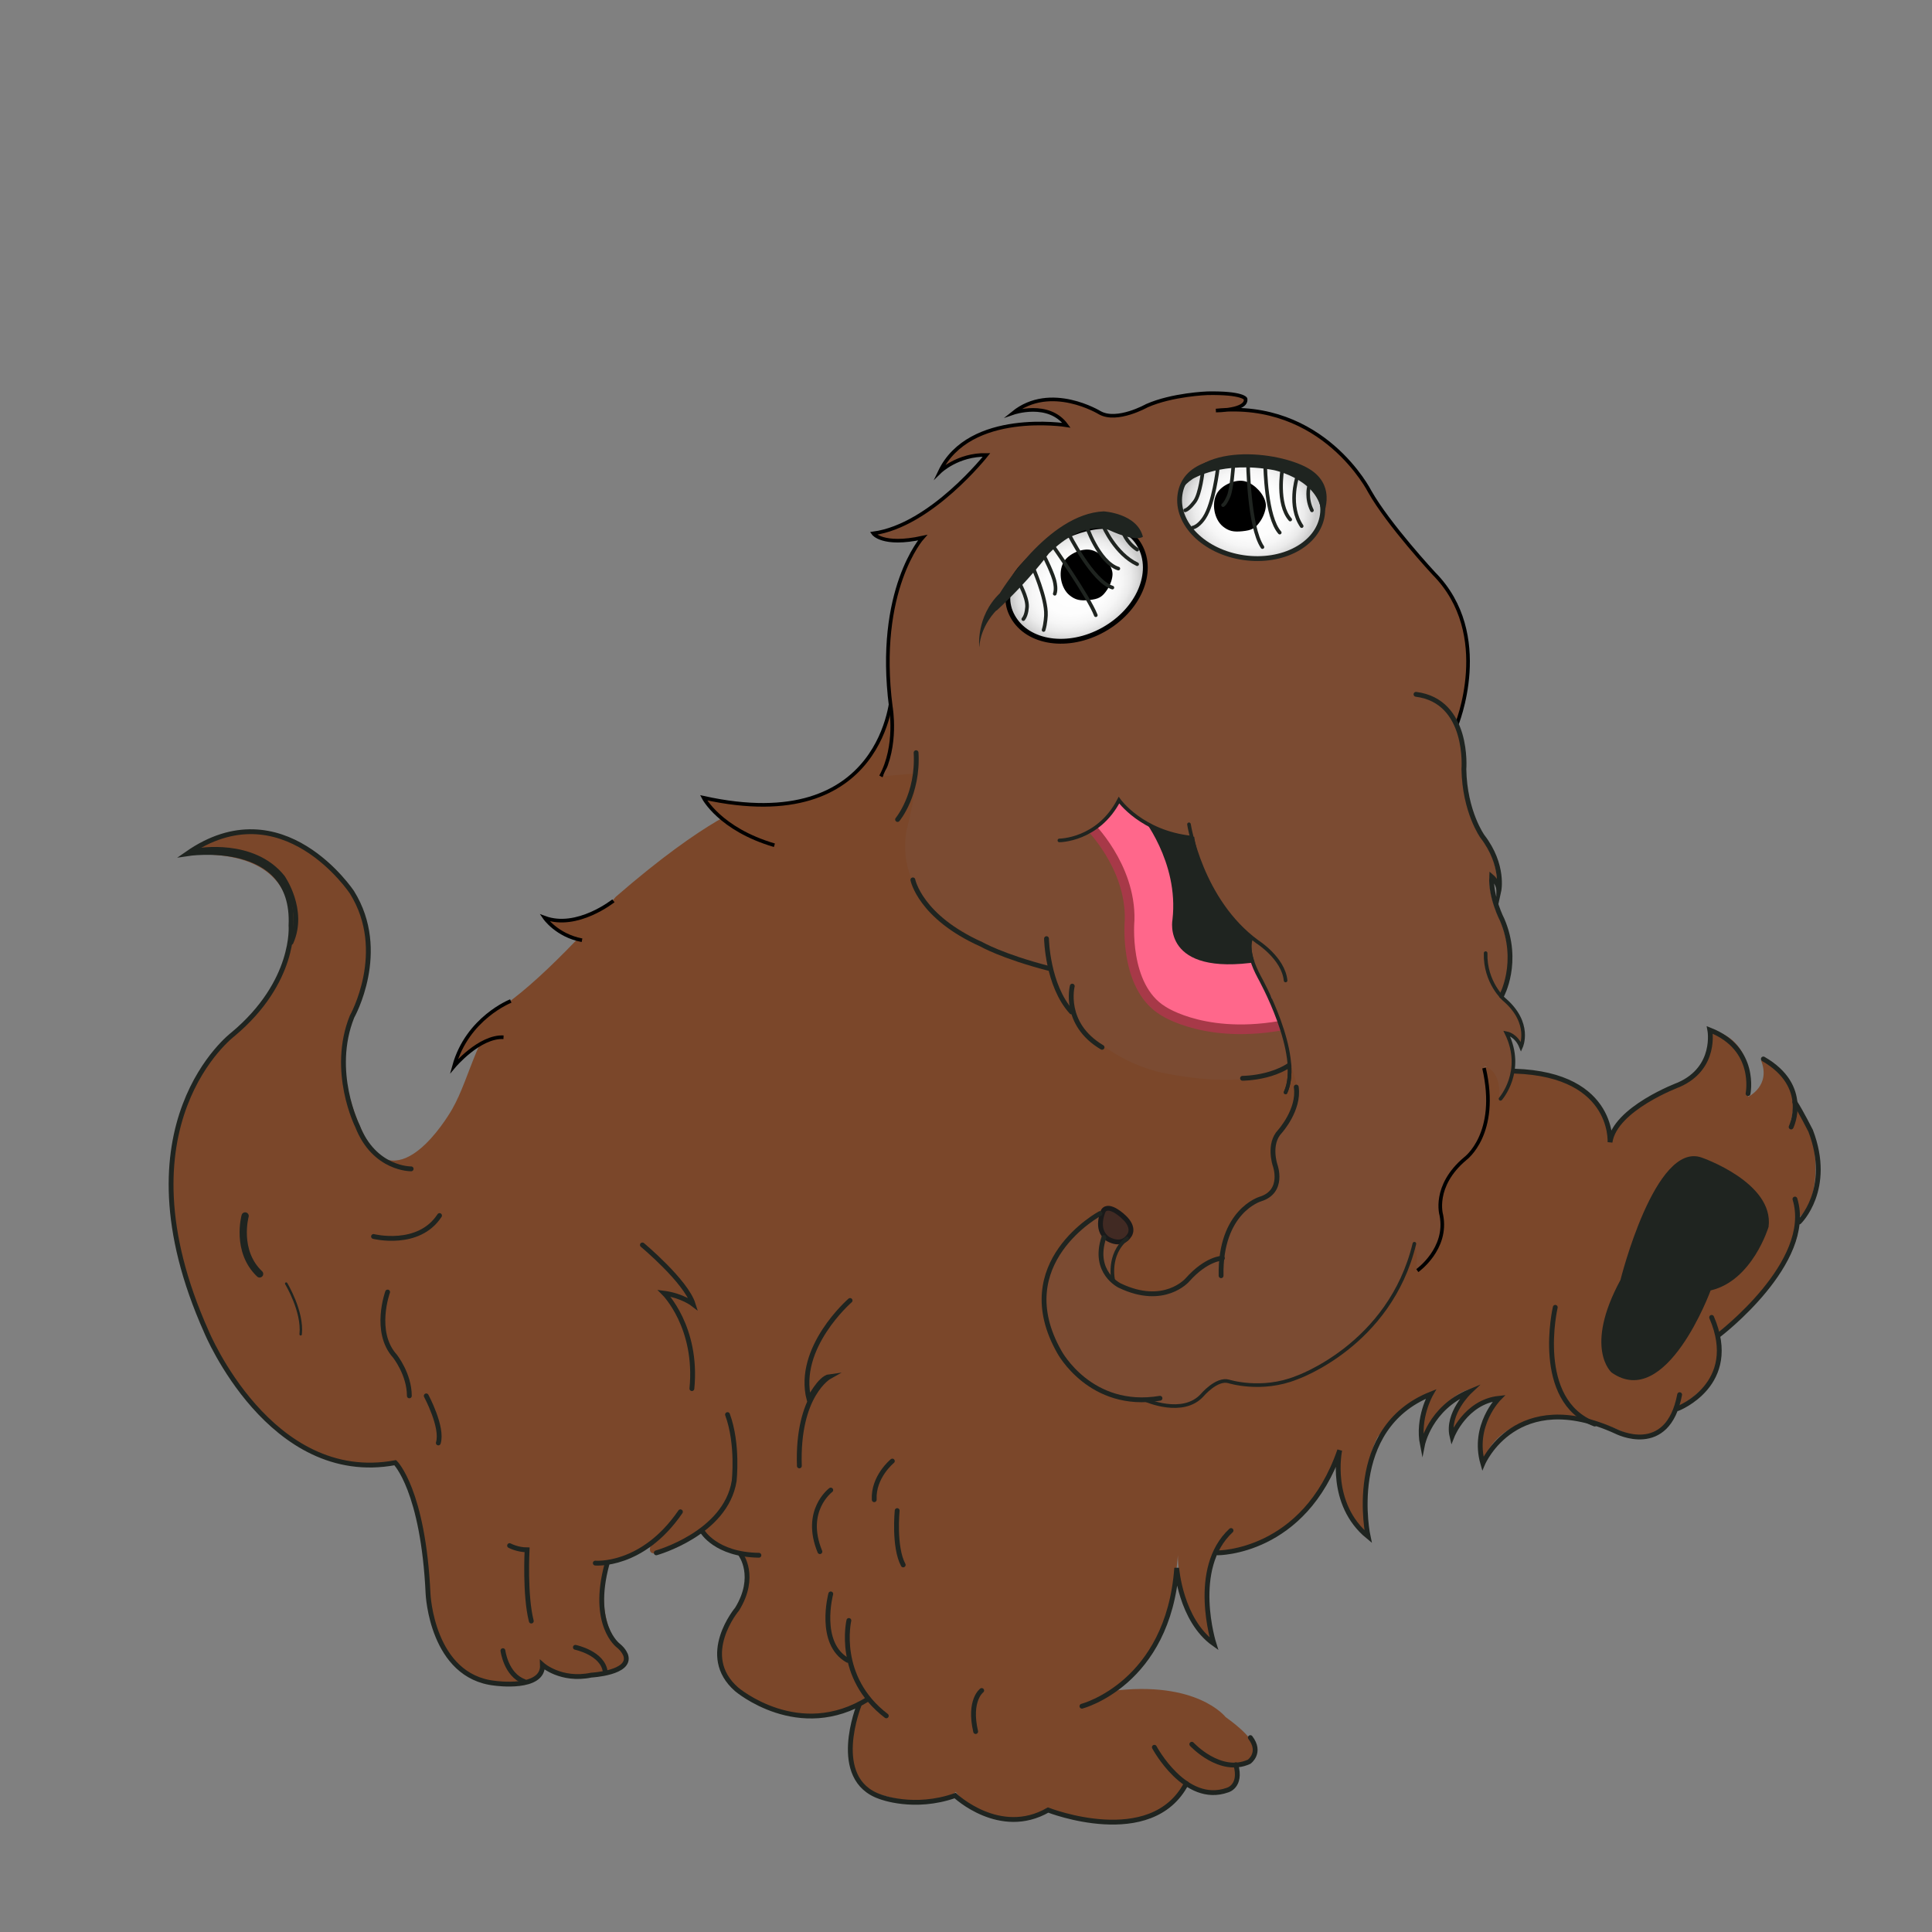 <?xml version="1.0" encoding="utf-8"?>
<!-- Generator: Adobe Illustrator 16.0.0, SVG Export Plug-In . SVG Version: 6.00 Build 0)  -->
<!DOCTYPE svg PUBLIC "-//W3C//DTD SVG 1.1//EN" "http://www.w3.org/Graphics/SVG/1.1/DTD/svg11.dtd">
<svg version="1.1" id="Layer_1" xmlns="http://www.w3.org/2000/svg" xmlns:xlink="http://www.w3.org/1999/xlink" x="0px" y="0px"
	 width="400px" height="400px" viewBox="0 0 400 400" enable-background="new 0 0 400 400" xml:space="preserve">
<rect x="0" y="0" width="400" height="400" fill="#808080" stroke="none"/>
<path fill="#7B472A" d="M375.333,235.833c2.25,13.25-3.083,16.417-3.083,16.417c1.5,10.5-17,24-17,24c4,9.25-8.25,15.25-8.25,15.25
	c-5.75,9.75-10.5,5.25-10.5,5.25c-2-1.25-7.75-2.875-7.75-2.875c-19.667-2.834-21.751,9.127-21.751,9.127
	c-1.667-9.667,3.333-13.5,3.333-13.5c-7.5,1.5-9.833,7.498-9.833,7.498c0-6.333,5.125-9.625,5.125-9.625
	c-7.667,0.833-11.125,11.792-11.125,11.792C294,291.834,297.167,288,297.167,288c-6.667,2.166-11.917,9.5-11.917,9.5
	c-3.833,7.167-2.083,20.167-2.083,20.167c-7-5.667-5.833-16.167-5.833-16.167c-6.333,18.833-25.833,20-25.833,20
	c-2.833,6.833-0.167,18.834-0.167,18.834C243.5,333.168,243.875,322,243.875,322c-2,24.125-13.875,28.125-13.875,28.125
	c17.833-2.333,23.75,5.375,23.75,5.375c12.375,8.875,2.125,9.875,2.125,9.875c1.625,10-10.25,3.875-10.25,3.875
	c-5.375,14-28.25,5.625-28.25,5.625C204,380,197.875,371,197.875,371c-4.833,5-17.875-0.25-17.875-0.25
	c-8.625-8.75-1-19.125-1-19.125c-10,7.125-21.625,0.875-21.625,0.875c-14.042-5.585-5.542-17.499-5.542-17.499
	c5.5-9,1.917-13.251,1.917-13.251c-4.833-0.334-8.75-4.875-8.75-4.875c-14.125,9.25-9.833,2.126-9.833,2.126
	c-3.042,4.124-9.5,4.833-9.5,4.833C123,337.167,129,341.501,129,341.501c4.167,5.667-10.667,5.333-10.667,5.333
	c-6.833,0-7.521-6.146-7.521-6.146c4.062,6.938-0.979,6.98-0.979,6.98c-1.833,1.5-8.167,0.333-8.167,0.333
	c-10.5,0.333-12.5-15.667-12.5-15.667c-3.333-28.167-7.333-29.501-7.333-29.501C49.5,308.5,37.75,261.5,37.75,261.5
	c-8.75-27,7.417-44.667,7.417-44.667c14-12.334,14.333-19.5,14.333-19.5c5.167-24.167-21.333-20.167-21.333-20.167
	C56,163.667,69.5,180.375,69.5,180.375c12.333,13.958,3.75,29.375,3.75,29.375c-6.125,12.25,3.625,28.125,3.625,28.125
	c7.375,8.5,16.75-8.25,16.75-8.25c3.875-6.75,5.376-17.318,12.5-22.75c9.468-7.219,21.375-21.208,21.375-21.208
	c19-16.5,27.5-18.917,27.5-18.917c28.5,1.5,29.667-23.083,29.667-23.083c63.167-1.833,118.751,77.083,118.751,77.083
	c32.917,0.249,29.5,15.499,29.5,15.499s3.584-7.749,15.417-11.916s0,0,0,0s6.831-3.834,5.666-11.084s0,0,0,0
	s9.584,0.834,7.917,13.834c0,0,4.833-2.25,2.667-7.584c0,0,9,3.001,6.167,12.584l1.333-2.667L375.333,235.833"/>
<path fill="#7B472A" stroke="#000000" stroke-width="0.75" stroke-miterlimit="10" d="M160.333,175
	c-11.333-3.333-14.667-9.833-14.667-9.833c37.667,8.333,39-21.5,39-21.5s26.708,6.208,24.208,15.833"/>
<path fill="#7B4B32" stroke="#000000" stroke-width="0.75" stroke-miterlimit="10" d="M301.5,150.25c0,0,7.875-18.875-4.625-31.5
	c0,0-9.375-10.083-13.292-17c0,0-9.583-19-31.833-16.75c0,0,6.562,0,6.125-2.438c0,0-0.542-1.271-7.876-1.145
	c0,0-7.292,0.249-12.562,2.583c0,0-6.147,3.458-9.73,1.458c0,0-10.167-6.25-17.958,0.042c0,0,7.333-2.541,11.042,2.542
	c0,0-20.104-3.229-26.229,9.646c0,0,3.688-3.625,9.688-3.5c0,0-11.5,14.625-23.438,16.25c0,0,1.875,2.688,10.188,0.875
	c0,0-9.688,10.812-6.562,35.062c0,0,1.438,8-2.062,14.375"/>
<radialGradient id="SVGID_1_" cx="182.381" cy="112.405" r="15.485" gradientTransform="matrix(0.848 -0.272 0.158 0.69 50.56 93.283)" gradientUnits="userSpaceOnUse">
	<stop  offset="0" style="stop-color:#FFFFFF"/>
	<stop  offset="0.515" style="stop-color:#FDFDFD"/>
	<stop  offset="0.7" style="stop-color:#F6F6F6"/>
	<stop  offset="0.833" style="stop-color:#EBEBEB"/>
	<stop  offset="0.939" style="stop-color:#DADADA"/>
	<stop  offset="1" style="stop-color:#CCCCCC"/>
</radialGradient>
<path fill="url(#SVGID_1_)" stroke="#000000" stroke-miterlimit="10" d="M235.968,112.959c3.109,5.561-0.255,13.357-7.518,17.415
	c-7.261,4.056-15.664,2.836-18.771-2.726c-3.108-5.561,1.258-11.358,8.518-15.415C225.459,108.177,232.862,107.397,235.968,112.959z
	"/>
<path fill="#1F2420" d="M206.25,126.419c0,0-3.208,3.079-3.5,7.581c0,0-0.75-6.334,4.25-11.167c0,0,9.875-16.458,21.5-16.958
	c0,0,6.875,0.375,8.125,5.25c0,0-1.25,1.25-7-1.375c0,0-5.125-2.458-12.5,4.875c0,0-4,5.5-10.75,11.75"/>
<radialGradient id="SVGID_2_" cx="220.259" cy="101.006" r="15.484" gradientTransform="matrix(0.83 0.291 -0.312 0.669 107.35 -26.378)" gradientUnits="userSpaceOnUse">
	<stop  offset="0" style="stop-color:#FFFFFF"/>
	<stop  offset="0.515" style="stop-color:#FDFDFD"/>
	<stop  offset="0.7" style="stop-color:#F6F6F6"/>
	<stop  offset="0.833" style="stop-color:#EBEBEB"/>
	<stop  offset="0.939" style="stop-color:#DADADA"/>
	<stop  offset="1" style="stop-color:#CCCCCC"/>
</radialGradient>
<path fill="url(#SVGID_2_)" stroke="#1F2420" stroke-miterlimit="10" d="M273.777,106.643c-0.873,6.042-8.178,9.984-16.318,8.805
	c-8.139-1.179-14.026-7.032-13.149-13.074c0.875-6.042,7.773-7.879,15.912-6.701C268.361,96.853,274.655,100.602,273.777,106.643z"
	/>
<path id="Trace_Shape_4__x28_12_x29___x28_J_x29__1_" stroke="#000000" stroke-linejoin="round" d="M221.758,122.861
	c-1.616-1.308-2.17-4.319-1.139-6.179c0.879-1.584,3.561-2.757,5.272-2.304c1.827,0.483,3.757,2.59,3.937,4.299
	c0.083,0.784-0.367,2.181-1.004,3.122c-0.969,1.433-1.512,1.741-3.42,1.941C223.676,123.922,222.81,123.713,221.758,122.861z"/>
<path id="Trace_Shape_4__x28_12_x29___x28_J_x29__2_" stroke="#000000" stroke-linejoin="round" d="M253.508,108.611
	c-1.616-1.308-2.17-4.319-1.139-6.179c0.879-1.584,3.561-2.757,5.272-2.304c1.827,0.483,3.757,2.59,3.937,4.299
	c0.083,0.784-0.367,2.181-1.004,3.122c-0.969,1.433-1.512,1.741-3.42,1.941C255.426,109.672,254.56,109.463,253.508,108.611z"/>
<path fill="#1F2420" d="M244.208,102c0,0,0.698-1.5,2.725-2.846c0.088-0.058,6.161-3.778,16.817-1.82c0,0,10.125,2.083,9.921,9.948
	c0,0,3.533-6.565-2.713-10.261C264.832,93.395,247.141,91.219,244.208,102z"/>
<path fill="none" stroke="#1F2420" stroke-width="0.75" stroke-linecap="round" stroke-miterlimit="10" d="M252.125,97
	c0,0-0.833,7.188-2.75,10.125c0,0-1.083,1.813-2.458,2.125"/>
<path fill="none" stroke="#1F2420" stroke-width="0.75" stroke-linecap="round" stroke-miterlimit="10" d="M249,97.75
	c0,0-0.5,4.438-1.583,5.997c0,0-1.125,1.619-2.042,1.919"/>
<path fill="none" stroke="#1F2420" stroke-width="0.75" stroke-linecap="round" stroke-miterlimit="10" d="M261.956,96.583
	c0,0,0.125,10.446,3,13.688"/>
<path fill="none" stroke="#1F2420" stroke-width="0.75" stroke-linecap="round" stroke-miterlimit="10" d="M268.5,99.021
	c0,0-1.812,5.745,1,9.905"/>
<path fill="none" stroke="#1F2420" stroke-width="0.75" stroke-linecap="round" stroke-miterlimit="10" d="M271,100.804
	c0,0-0.625,2.341,0.625,4.862"/>
<path fill="none" stroke="#1F2420" stroke-width="0.75" stroke-linecap="round" stroke-miterlimit="10" d="M265.5,97.121
	c0,0-1.25,7.204,1.625,10.445"/>
<path fill="none" stroke="#1F2420" stroke-width="0.75" stroke-linecap="round" stroke-miterlimit="10" d="M258.375,95.5
	c0,0,0.125,13.562,3,17.771"/>
<path fill="none" stroke="#1F2420" stroke-width="0.75" stroke-linecap="round" stroke-miterlimit="10" d="M255.32,96.667
	c0,0-0.289,4.438-0.917,5.997c0,0-0.651,1.619-1.182,1.919"/>
<g>
	<path fill="none" stroke="#1F2420" stroke-width="0.75" stroke-linecap="round" stroke-miterlimit="10" d="M213.75,117.224
		c0,0,2.951,6.606,2.801,10.111c0,0-0.051,1.759-0.489,3.103"/>
	<path fill="none" stroke="#1F2420" stroke-width="0.75" stroke-linecap="round" stroke-miterlimit="10" d="M210.944,120.526
		c0,0,1.712,3.005,1.699,4.965c0,0-0.018,1.791-0.777,2.693"/>
	<path fill="none" stroke="#1F2420" stroke-width="0.75" stroke-linecap="round" stroke-miterlimit="10" d="M221.25,110.5
		c0,0,4.929,9.832,9.056,11.153"/>
	<path fill="none" stroke="#1F2420" stroke-width="0.75" stroke-linecap="round" stroke-miterlimit="10" d="M228.438,108.938
		c0,0,2.458,5.731,7,7.875"/>
	<path fill="none" stroke="#1F2420" stroke-width="0.75" stroke-linecap="round" stroke-miterlimit="10" d="M232.423,109.927
		c0,0,0.657,2.332,3.018,3.863"/>
	<path fill="none" stroke="#1F2420" stroke-width="0.75" stroke-linecap="round" stroke-miterlimit="10" d="M224.814,108.566
		c0,0,2.601,7.833,6.727,9.155"/>
	<path fill="none" stroke="#1F2420" stroke-width="0.75" stroke-linecap="round" stroke-miterlimit="10" d="M217.859,112.807
		c0,0,7.516,10.693,9.016,14.568"/>
	<path fill="none" stroke="#1F2420" stroke-width="0.75" stroke-linecap="round" stroke-miterlimit="10" d="M216.14,115.057
		c0,0,2.016,3.965,2.271,5.625c0,0,0.308,1.349-0.038,2.254"/>
</g>
<path fill="none" stroke="#1F2420" stroke-width="0.75" stroke-linecap="round" stroke-miterlimit="10" d="M258.917,194.417
	c0,0-1.083,3.667,1.833,7.917c0,0,9,16.041,5.417,23.833"/>
<path fill="#7B4B32" d="M254.062,260.438c0,0-4.229,0.063-8.229,4.563c0,0-4.792,5.583-14,1.166c0,0-3.958-1.916,0.292-8.583
	c0,0-5.292-0.666-4.375-6.334c0,0-18.916,10.169-8.416,28.668c0,0,6.415,11.995,20.832,9.577
	C240.165,289.495,260.417,262.834,254.062,260.438z"/>
<path fill="#412A23" stroke="#1A1A1A" stroke-miterlimit="10" d="M228.447,250.663c0,0-1.843,3.896,0.898,5.819
	c0,0,2.883,1.873,4.491-0.74c0,0,1.229-1.528-1.135-3.747C232.702,251.995,229.629,248.987,228.447,250.663z"/>
<path fill="none" stroke="#1F2420" stroke-width="0.75" stroke-linecap="round" stroke-miterlimit="10" d="M230.5,265.168
	c0,0-1.314-5.418,2.833-8.751"/>
<path fill="#7B4B32" d="M183,160.188c-1.206,3.179,4.75-12.312,31.5-2.312c23.263,8.696,56.833,56.293,56.833,56.293
	c-3.167,14.834-31.833,7.666-31.833,7.666c-18.333-5-22.333-21.333-22.333-21.333c-12-2.667-17.667-7.667-17.667-7.667
	s-14.209-6.208-11.834-20.833c0,0,3.333-12,1.334-16.126C189,155.875,184.375,156.562,183,160.188z"/>
<path fill="#FF678B" stroke="#A73948" stroke-width="2" stroke-miterlimit="10" d="M225.375,170.75c0,0,8.792,8.5,8.5,19.75
	c0,0-1.292,13.75,6.875,18.75c0,0,9.625,6.625,27.375,2.5L266,191.417l-18.333-24.167l-17.833-2.917L225.375,170.75z"/>
<path fill="none" stroke="#1F2420" stroke-linecap="round" stroke-miterlimit="10" d="M257.25,223.25c0,0,8.75,0,12.25-5.25"/>
<path fill="none" stroke="#1F2420" stroke-linecap="round" stroke-miterlimit="10" d="M361.917,226.416
	c0,0,1.916-9.334-7.917-13.167c0,0,1.5,7.834-6.417,11.334c0,0-13.25,4.917-14.25,11.917c0,0,1-15-21.833-14.75"/>
<path fill="#7B4B32" d="M238.125,289.958c0,0,6.75,3.292,10.75-1.083c0,0,3-3.562,5.5-2.875c0,0,6.792,2.168,14.042-0.749
	c0,0,19.333-6.666,24.417-27.752l-0.24-1.062c1.281,3.844,0.531,6.688,0.531,6.688s6.667-4.54,5.292-11.54
	c0,0-1.833-6.001,4.958-11.71c0,0,7.042-5.124,3.875-18.75l0.125-0.375c3.75,1.188,3,6.688,3,6.688s5.375-5.687,1.542-13.521
	c0,0,2,0.333,3,2.833c0,0,2.25-4.918-3.5-9.834c0,0-4-3.499-3.833-9.583l-44.312,9.4l4.979,16.934
	c1.417,4.583-3.25,10.583-3.25,10.583c-2.5,2.625-1,7-1,7s2,5.438-3.062,7c0,0-8.375,2.438-8.125,15.875"/>
<path fill="#7B4B32" stroke="#000000" stroke-width="0.75" stroke-miterlimit="10" d="M307.25,221.125
	c3.167,13.626-3.875,18.75-3.875,18.75c-6.792,5.709-4.958,11.71-4.958,11.71c1.375,7-4.979,11.478-4.979,11.478"/>
<path fill="#1F2420" d="M236.25,168.875c0,0,7.875,9.5,6.5,21.5c0,0-2.375,11.875,17.875,8.75L261.25,182l-15.625-15.625
	L236.25,168.875z"/>
<path fill="#7B4B32" d="M292.912,143.75c10.945,1.417,9.793,15.5,9.793,15.5c0.164,8.833,3.785,13.917,3.785,13.917
	c4.526,5.958,3.354,11.333,3.354,11.333c0-1.75-1.461-3-1.461-3c-0.247,4.25,2.14,8.916,2.14,8.916
	c4.526,11-0.905,17.083-0.905,17.083s-38.73,11.414-46.243-0.75c-6.156-9.969-3.833-12.583-3.833-12.583
	c-11.083-9.458-12.292-20.917-12.292-20.917s-9.25-0.124-15.5-7.708c0,0-5.334,9.625-14.001,8.125c0,0-23.248-1.791-25.373-14.041"
	/>
<path fill="none" stroke="#1F2420" stroke-width="0.75" stroke-linecap="round" stroke-miterlimit="10" d="M258.917,194.417
	c0,0-1.104,2.458,1.833,7.917c0,0,9,16.041,5.417,23.833"/>
<path fill="none" stroke="#1F2420" stroke-width="0.75" stroke-linecap="round" stroke-miterlimit="10" d="M246.167,170.667
	c0,0,2.417,15.75,14.167,24.333c0,0,5.385,3.406,5.833,8"/>
<path fill="none" stroke="#1F2420" stroke-width="0.75" stroke-linecap="round" stroke-miterlimit="10" d="M307.583,197.333
	c-0.167,6.083,3.833,9.583,3.833,9.583c5.75,4.916,3.5,9.834,3.5,9.834c-1-2.5-3-2.833-3-2.833c3.833,7.834-1.25,13.583-1.25,13.583
	"/>
<path fill="none" stroke="#1F2420" stroke-linecap="round" stroke-miterlimit="10" d="M268.375,225.062
	c0.688,4.688-3.375,9.188-3.375,9.188c-2.5,2.625-1,7-1,7s2,5.438-3.062,7c0,0-8.375,2.438-8.125,15.875"/>
<path fill="none" stroke="#1F2420" stroke-linecap="round" stroke-miterlimit="10" d="M310.875,206.188c0,0,3.875-7,0.125-15.771
	c0,0-2.417-4.666-2.167-8.916c0,0,1.479,1.25,1.479,3c0,0,1.188-5.375-3.396-11.333c0,0-3.667-5.084-3.833-13.917
	c0,0,1.167-14.083-9.917-15.5"/>
<path fill="none" stroke="#1F2420" stroke-width="0.75" stroke-linecap="round" stroke-miterlimit="10" d="M237.25,289.875
	c0,0,7.625,3.375,11.625-1c0,0,3-3.562,5.5-2.875c0,0,6.792,2.168,14.042-0.749c0,0,19.333-6.666,24.417-27.752"/>
<path fill="none" stroke="#1F2420" stroke-linecap="round" stroke-miterlimit="10" d="M253.083,260.499c0,0-3.25,0.002-7.25,4.502
	c0,0-4.792,5.583-14,1.166c0,0-5.708-2.709-3.292-9.957"/>
<path fill="none" stroke="#1F2420" stroke-linecap="round" stroke-miterlimit="10" d="M227.75,251.25
	c0,0-18.916,10.169-8.416,28.668c0,0,6.415,11.995,20.832,9.577"/>
<path fill="none" stroke="#1F2420" stroke-width="0.75" stroke-linecap="round" stroke-miterlimit="10" d="M219.333,174
	c0,0,8,0,12.333-8.333c0,0,4.708,6.667,15.042,7.75"/>
<path fill="none" stroke="#1F2420" stroke-linecap="round" stroke-miterlimit="10" d="M189,182.167c0,0,1.491,7.667,14.167,13.333
	c0,0,4.333,2.501,14,5"/>
<path fill="none" stroke="#1F2420" stroke-linecap="round" stroke-miterlimit="10" d="M185.833,169.667
	c0,0,4.333-5.167,3.833-13.833"/>
<path fill="none" stroke="#1F2420" stroke-linecap="round" stroke-miterlimit="10" d="M216.667,194.334
	c0,0,0.167,9.667,5.167,15.167"/>
<path fill="none" stroke="#1F2420" stroke-linecap="round" stroke-miterlimit="10" d="M222,204.168c0,0-2,7.834,6.167,12.667"/>
<path fill="#7B472A" stroke="#000000" stroke-width="0.75" stroke-miterlimit="10" d="M127,186.5c0,0-7.5,6-14.25,3.5
	c0,0,2.5,3.667,7.75,4.667"/>
<path fill="#7B472A" stroke="#000000" stroke-width="0.75" stroke-miterlimit="10" d="M104.25,214.75c-5-0.25-10.25,6-10.25,6
	c2.75-10,11.75-13.5,11.75-13.5"/>
<path fill="none" stroke="#1F2420" stroke-linecap="round" stroke-miterlimit="10" d="M85.125,242c0,0-7.625,0.125-11.125-8.875
	c0,0-5.667-11.292-1.125-22.625c0,0,7.625-13.5,0-25.75c0,0-14.375-21.75-34.125-8c0,0,22.375-3.5,21.5,14.875c0,0,1,11.625-12,22.5
	c0,0-24.75,18.625-5.5,61.625c0,0,13.167,31.916,39.083,27.083c0,0,5.792,5.667,6.792,27.167c0,0,0.75,17.125,13.875,18.5
	c0,0,10.062,1.438,9.812-3.812c0,0,3.812,3.438,10.125,2.125c0,0,8.25-0.438,7.125-4.062c0,0-0.312-1.062-1.562-2.062
	c0,0-5.75-4.25-2.333-16.854"/>
<path fill="none" stroke="#1F2420" stroke-linecap="round" stroke-miterlimit="10" d="M40.875,176.125c0,0,11.5-2.125,17.625,5.5
	c0,0,4.75,6.75,1.75,13.5"/>
<path fill="none" stroke="#1F2420" stroke-linecap="round" stroke-miterlimit="10" d="M77.333,256c0,0,9.333,2.334,13.667-4.333"/>
<path fill="none" stroke="#1F2420" stroke-linecap="round" stroke-miterlimit="10" d="M80.25,267.5c0,0-3,8.25,1.5,13.25
	c0,0,3,3.75,3,8.25"/>
<path fill="none" stroke="#1F2420" stroke-width="1.5" stroke-linecap="round" stroke-miterlimit="10" d="M50.75,251.75
	c0,0-2,7.25,3,12"/>
<path fill="none" stroke="#1F2420" stroke-width="0.5" stroke-linecap="round" stroke-miterlimit="10" d="M59.25,265.75
	c0,0,3.5,5.75,3,10.5"/>
<path fill="none" stroke="#1F2420" stroke-linecap="round" stroke-miterlimit="10" d="M88.25,289c0,0,3.5,6.5,2.5,9.75"/>
<path fill="none" stroke="#1F2420" stroke-linecap="round" stroke-miterlimit="10" d="M133,257.75c0,0,9,7.5,10.5,12.25
	c0,0-2.25-1.75-6-2.25c0,0,7,7,5.75,19.75"/>
<path fill="none" stroke="#1F2420" stroke-linecap="round" stroke-miterlimit="10" d="M176,269.25c0,0-11.25,9.75-8.5,20.5
	c0,0,2.25-4.5,4.25-4.75c0,0-6.75,3.75-6.25,18.5"/>
<path fill="none" stroke="#1F2420" stroke-linecap="round" stroke-miterlimit="10" d="M104.125,341.75c0,0,0.625,5,4.375,6.375"/>
<path fill="none" stroke="#1F2420" stroke-linecap="round" stroke-miterlimit="10" d="M105.5,320c0,0,1.625,0.875,3.625,0.875
	c0,0-0.5,9.375,0.875,14.75"/>
<path fill="none" stroke="#1F2420" stroke-linecap="round" stroke-miterlimit="10" d="M119.125,341.062c0,0,5.75,1.188,6.188,5.125"
	/>
<path fill="none" stroke="#1F2420" stroke-linecap="round" stroke-miterlimit="10" d="M123.25,323.625c0,0,9.75,0.875,17.625-10.625
	"/>
<path fill="none" stroke="#1F2420" stroke-linecap="round" stroke-miterlimit="10" d="M135.875,321.5c0,0,14.375-4,16.125-14.875
	c0,0,0.875-7.625-1.375-13.75"/>
<path fill="none" stroke="#1F2420" stroke-linecap="round" stroke-miterlimit="10" d="M145.375,317c0,0,2.75,4.875,11.75,5"/>
<path fill="none" stroke="#1F2420" stroke-linecap="round" stroke-miterlimit="10" d="M153.375,321.875c0,0,3.375,4.5-0.75,11.25
	c0,0-8.125,9.625-0.125,16.625c0,0,12.875,11,27.25,2"/>
<path fill="none" stroke="#1F2420" stroke-linecap="round" stroke-miterlimit="10" d="M172,330c0,0-2.75,10.25,3.5,13.75"/>
<path fill="none" stroke="#1F2420" stroke-linecap="round" stroke-miterlimit="10" d="M175.75,335.5c0,0-2.75,11.75,7.75,19.75"/>
<path fill="none" stroke="#1F2420" stroke-linecap="round" stroke-miterlimit="10" d="M172,308.5c0,0-5.75,4.25-2.25,12.75"/>
<path fill="none" stroke="#1F2420" stroke-linecap="round" stroke-miterlimit="10" d="M184.75,302.5c0,0-4,3.25-3.75,8"/>
<path fill="none" stroke="#1F2420" stroke-linecap="round" stroke-miterlimit="10" d="M185.75,312.75c0,0-0.75,7.5,1.25,11.25"/>
<path fill="none" stroke="#1F2420" stroke-linecap="round" stroke-miterlimit="10" d="M203.25,350c0,0-2.75,2-1.25,8.5"/>
<path fill="none" stroke="#1F2420" stroke-linecap="round" stroke-miterlimit="10" d="M177.875,353c0,0-6.25,15.375,4.375,19
	c0,0,7,2.75,15.5-0.25c0,0,9.25,8.75,19.25,3c0,0,21.375,8.375,28.625-5.5"/>
<path fill="none" stroke="#1F2420" stroke-linecap="round" stroke-miterlimit="10" d="M239,361.75c0,0,6.375,12,15.125,8.875
	c0,0,3-0.75,1.75-5.25"/>
<path fill="none" stroke="#1F2420" stroke-linecap="round" stroke-miterlimit="10" d="M246.75,361.125c0,0,5.875,6.375,11.875,3.625
	c0,0,2.625-1.875,0.25-5"/>
<path fill="none" stroke="#1F2420" stroke-linecap="round" stroke-miterlimit="10" d="M224,353.25c0,0,17.875-4.625,19.625-28.625
	c0,0,0.792,10.793,7.708,15.709c0,0-4.958-15.584,3.542-23.459"/>
<path fill="none" stroke="#1F2420" stroke-linecap="round" stroke-miterlimit="10" d="M252.125,321.5c0,0,17.875,0.125,25.25-21.25
	c0,0-2.375,11.125,5.875,17.875c0,0-4.875-22.375,13-29.5c0,0-2.875,4.959-1.75,10.542c0,0,1.5-7.667,9.75-11.042
	c0,0-4.75,4.5-3.625,9.25c0,0,2.79-7.121,9.708-7.873c0,0-5.584,5.627-3.333,13.5c0,0,6.876-16.127,27.626-6.627
	c0,0,10.625,5.5,13.125-7.625"/>
<path fill="none" stroke="#1F2420" stroke-linecap="round" stroke-miterlimit="10" d="M347.375,291.625c0,0,13-5,7-18.875"/>
<path fill="none" stroke="#1F2420" stroke-linecap="round" stroke-miterlimit="10" d="M355.875,276.375c0,0,19.75-15,15.75-28.125"
	/>
<path fill="none" stroke="#1F2420" stroke-linecap="round" stroke-miterlimit="10" d="M372.5,253c0,0,7-6.75,2.375-18.875
	c0,0-2.042-4.041-3.292-5.957"/>
<path fill="none" stroke="#1F2420" stroke-linecap="round" stroke-miterlimit="10" d="M370.833,233.333c0,0,4.083-8.418-5.75-14.084
	"/>
<path fill="none" stroke="#1F2420" stroke-linecap="round" stroke-miterlimit="10" d="M322,270.667c0,0-4.499,19.333,8.167,24.166"
	/>
<path fill="#1F2420" d="M333.667,284.168c0,0-5.833-5,1.833-19.167c0,0,7.167-28.833,16.833-25.333c0,0,15,5.167,13.833,14.333
	c0,0-3.333,11.167-12,13.167C354.167,267.168,345.001,292.168,333.667,284.168z"/>
</svg>
